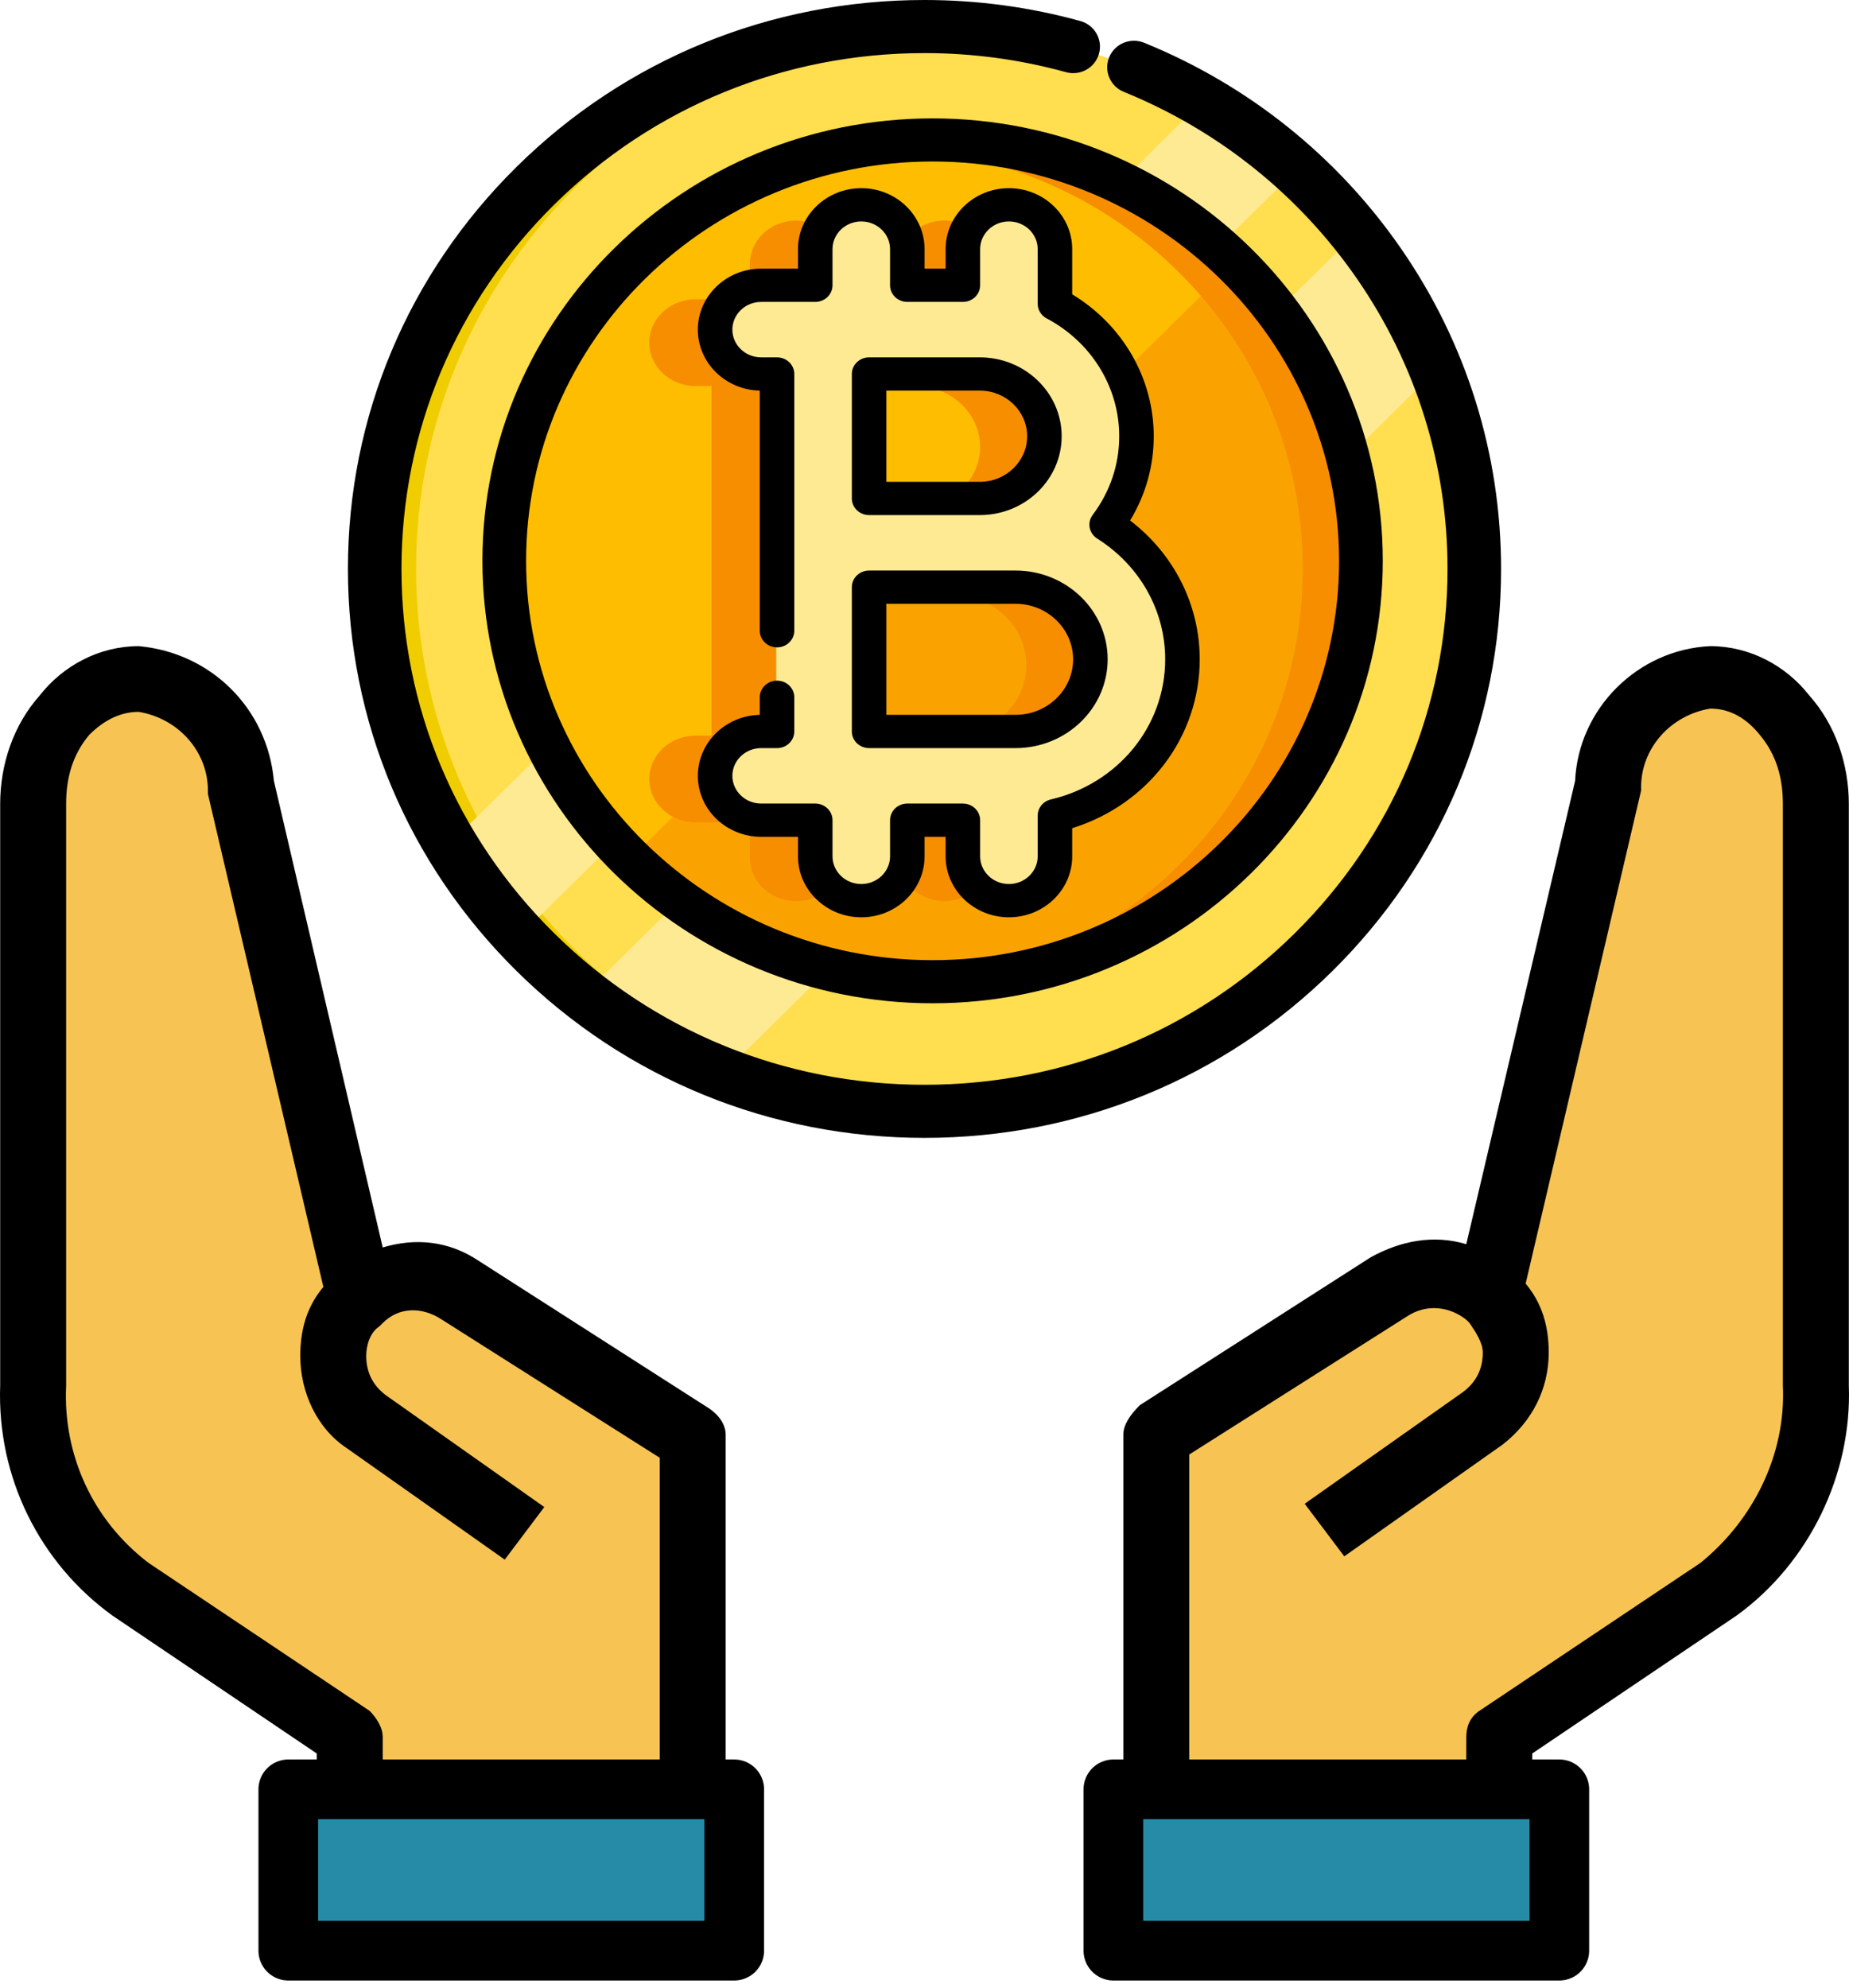 <?xml version="1.0" encoding="UTF-8"?>
<svg width="186px" height="200px" viewBox="0 0 186 200" version="1.1" xmlns="http://www.w3.org/2000/svg" xmlns:xlink="http://www.w3.org/1999/xlink">
    <!-- Generator: Sketch 56.3 (81716) - https://sketch.com -->
    <title>011-save</title>
    <desc>Created with Sketch.</desc>
    <g id="MAIN-PAGE" stroke="none" stroke-width="1" fill="none" fill-rule="evenodd">
        <g id="Artboard" transform="translate(-398, -3343)">
            <g id="011-save" transform="translate(398, 3344)">
                <g id="Left-hand" transform="translate(0, 64)">
                    <path d="M1.432,15.849 C1.432,12.538 2.426,9.558 4.414,6.909 C6.402,4.591 9.053,3.266 12.035,3.266 C17.667,3.597 22.306,8.233 22.306,14.194 L34.234,65.52 C36.884,62.871 41.192,62.539 44.174,64.526 L67.698,79.427 L67.698,115.852 L33.24,115.852 L33.24,109.892 L11.372,94.991 C5.077,90.024 1.101,82.408 1.432,74.46 L1.432,15.849 Z" id="Path" fill="#F7C454" fill-rule="nonzero"></path>
                    <path d="M71.341,76.689 L48.12,61.814 C45.134,59.831 41.817,59.5 38.499,60.492 L27.552,13.553 C26.889,6.281 21.249,0.661 13.951,0 C9.97,0 6.321,1.983 3.999,4.958 C1.345,7.933 0.018,11.9 0.018,15.867 L0.018,74.375 C-0.314,83.631 3.999,92.225 11.297,97.514 L31.865,111.397 L31.865,115.694 C31.865,117.678 33.192,119 35.182,119 L35.182,119 L69.683,119 C71.673,119 73,117.678 73,115.694 L73,115.694 L73,79.333 C73,78.342 72.337,77.35 71.341,76.689 Z M66.365,112.389 L38.499,112.389 L38.499,109.744 C38.499,108.753 37.836,107.761 37.172,107.1 L14.946,92.225 C9.306,87.928 6.321,81.317 6.653,74.375 L6.653,15.867 C6.653,13.222 7.316,10.908 8.975,8.925 C10.302,7.603 11.96,6.611 13.951,6.611 C17.932,7.272 20.917,10.578 20.917,14.544 L20.917,14.875 L32.528,64.458 C30.869,66.442 30.206,68.756 30.206,71.4 C30.206,75.036 31.865,78.672 34.85,80.656 L50.774,91.894 L54.754,86.606 L38.831,75.367 C37.504,74.375 36.841,73.053 36.841,71.4 C36.841,70.408 37.172,69.086 38.168,68.425 L38.499,68.094 C40.158,66.442 42.48,66.442 44.471,67.764 L66.365,81.647 L66.365,112.389 Z" id="Shape" fill="#000000" fill-rule="nonzero"></path>
                    <polygon id="Path" stroke="#000000" stroke-width="6" fill="#268BA6" stroke-linejoin="round" points="73.861 131.233 29 131.233 29 115 73.861 115"></polygon>
                </g>
                <g id="Right-hand" transform="translate(112, 64)">
                    <path d="M70.604,15.849 C70.604,12.538 69.61,9.558 67.622,6.909 C65.965,4.591 62.983,3.266 60.332,3.266 C54.7,3.597 50.061,8.233 50.061,14.194 L38.133,65.52 C35.483,62.871 31.175,62.539 28.193,64.526 L4.338,79.427 L4.338,115.852 L38.796,115.852 L38.796,109.892 L60.995,94.991 C67.29,90.024 71.266,82.408 70.935,74.46 L70.604,15.849 Z" id="Path" fill="#F7C454" fill-rule="nonzero"></path>
                    <path d="M70.001,4.958 C67.679,1.983 64.03,0 60.049,0 C52.751,0.331 46.78,6.281 46.448,13.553 L35.501,60.161 C32.183,59.169 28.866,59.831 25.88,61.483 L2.659,76.358 C1.663,77.35 1,78.342 1,79.333 L1,115.694 C1,117.678 2.327,119 4.317,119 L4.317,119 L38.818,119 C40.808,119 42.135,117.678 42.135,115.694 L42.135,115.694 L42.135,111.397 L62.703,97.514 C70.001,92.225 74.314,83.3 73.982,74.375 L73.982,15.867 C73.982,11.9 72.655,7.933 70.001,4.958 Z M59.054,92.225 L36.828,107.1 C35.832,107.761 35.501,108.753 35.501,109.744 L35.501,112.389 L7.635,112.389 L7.635,81.317 L29.529,67.433 C31.52,66.111 33.842,66.442 35.501,67.764 L35.501,67.764 L35.832,68.094 C36.496,69.086 37.159,70.078 37.159,71.069 C37.159,72.722 36.496,74.044 35.169,75.036 L19.246,86.275 L23.226,91.564 L39.15,80.325 C42.135,78.011 43.794,74.706 43.794,71.069 C43.794,68.425 43.131,66.111 41.472,64.128 L53.083,14.544 L53.083,14.214 C53.083,10.247 56.068,6.942 60.049,6.281 C62.04,6.281 63.698,7.272 65.025,8.925 C66.684,10.908 67.347,13.222 67.347,15.867 L67.347,74.375 C67.679,81.317 64.362,87.928 59.054,92.225 Z" id="Shape" fill="#000000" fill-rule="nonzero"></path>
                    <polygon id="Path" stroke="#000000" stroke-width="6" fill="#268BA6" stroke-linejoin="round" points="44.861 131.233 0 131.233 0 115 44.861 115"></polygon>
                </g>
                <g id="Bitcoin" transform="translate(36, 0)" fill-rule="nonzero">
                    <ellipse id="Oval" fill="#FED966" cx="49.943" cy="62.416" rx="38" ry="37.967"></ellipse>
                    <path d="M39.086,73.264 C39.086,79.255 43.947,84.111 49.943,84.111 C55.939,84.111 60.8,79.254 60.8,73.264 C60.799,58.321 39.086,66.489 39.086,51.569 C39.086,45.578 43.946,40.722 49.943,40.722 C55.939,40.722 60.8,45.578 60.8,51.569" id="Path" fill="#FED966"></path>
                    <path d="M49.671,17.93 C25.837,17.93 6.514,37.268 6.514,61.123 C6.514,84.979 25.837,104.317 49.671,104.317 C73.506,104.317 92.829,84.979 92.829,61.123 C92.802,37.28 73.495,17.957 49.671,17.93 Z M17.304,61.123 C17.331,45.332 28.721,31.858 44.277,29.216 L44.277,35.123 C37.83,37.396 33.508,43.484 33.487,50.326 C33.487,61.723 42.612,64.567 48.059,66.268 C54.15,68.168 55.066,68.908 55.066,71.922 C55.066,74.904 52.651,77.321 49.671,77.321 C46.692,77.321 44.277,74.904 44.277,71.922 L33.487,71.922 C33.508,78.763 37.83,84.852 44.277,87.124 L44.277,93.031 C28.721,90.389 17.331,76.915 17.304,61.123 Z M55.066,93.031 L55.066,87.124 C61.513,84.851 65.834,78.763 65.855,71.921 C65.855,60.509 56.726,57.661 51.273,55.958 C45.193,54.063 44.277,53.325 44.277,50.325 C44.277,47.343 46.692,44.926 49.671,44.926 C52.651,44.926 55.066,47.343 55.066,50.325 L65.855,50.325 C65.834,43.483 61.513,37.395 55.066,35.122 L55.066,29.215 C72.674,32.175 84.55,48.859 81.593,66.482 C79.31,80.087 68.659,90.746 55.066,93.031 Z" id="Shape" fill="#000000"></path>
                    <path d="M112.216,56.212 C112.216,86.296 87.486,110.683 56.979,110.683 C40.897,110.683 26.421,103.907 16.327,93.09 C13.675,90.251 11.328,87.132 9.331,83.786 C4.508,75.697 1.742,66.273 1.742,56.212 C1.742,26.128 26.472,1.741 56.979,1.741 C67.183,1.741 76.74,4.469 84.94,9.227 C88.333,11.194 91.494,13.509 94.374,16.126 C105.342,26.075 112.216,40.353 112.216,56.212 Z" id="Path" fill="#F0CD00"></path>
                    <path d="M112.216,56.212 C112.216,85.618 88.591,109.58 59.035,110.645 C29.48,109.58 5.854,85.618 5.854,56.212 C5.854,26.807 29.48,2.844 59.035,1.779 C88.591,2.844 112.216,26.807 112.216,56.212 Z" id="Path" fill="#FFDE50"></path>
                    <path d="M94.374,16.126 L16.327,93.09 C13.675,90.251 11.328,87.132 9.331,83.786 L84.94,9.227 C88.333,11.194 91.494,13.509 94.374,16.126 Z" id="Path" fill="#FFEA94"></path>
                    <path d="M108.406,36.298 L36.783,106.928 C31.712,104.963 27.007,102.279 22.797,99.004 L100.373,22.504 C103.694,26.655 106.415,31.295 108.406,36.298 Z" id="Path" fill="#FFEA94"></path>
                    <path d="M99.902,56.212 C99.902,79.588 80.684,98.539 56.979,98.539 C48.723,98.539 41.012,96.241 34.467,92.256 C31.615,90.522 28.986,88.466 26.628,86.14 C24.894,84.433 23.307,82.576 21.889,80.595 C19.936,77.867 18.302,74.901 17.042,71.751 C15.175,67.093 14.124,62.028 14.061,56.732 C14.056,56.559 14.056,56.385 14.056,56.212 C14.056,32.836 33.272,13.885 56.979,13.885 C57.155,13.885 57.333,13.885 57.509,13.889 C62.879,13.951 68.013,14.99 72.736,16.828 C75.931,18.073 78.939,19.683 81.705,21.608 C83.714,23.009 85.594,24.572 87.328,26.282 C89.686,28.605 91.772,31.2 93.53,34.012 C97.57,40.467 99.902,48.07 99.902,56.212 Z" id="Path" fill="#FAA300"></path>
                    <path d="M87.328,26.282 L26.628,86.14 C24.894,84.433 23.307,82.576 21.889,80.595 C19.936,77.867 18.302,74.901 17.042,71.751 C15.175,67.093 14.124,62.028 14.061,56.732 C14.056,56.559 14.056,56.385 14.056,56.212 C14.056,32.836 33.272,13.885 56.979,13.885 C57.155,13.885 57.333,13.885 57.509,13.889 C62.879,13.951 68.013,14.99 72.736,16.828 C75.931,18.073 78.939,19.683 81.705,21.608 C83.714,23.009 85.594,24.572 87.328,26.282 Z" id="Path" fill="#FFBD00"></path>
                    <path d="M99.901,56.212 C99.901,79.588 80.683,98.539 56.978,98.539 C56.164,98.539 55.357,98.517 54.554,98.473 C77.132,97.234 95.051,78.785 95.051,56.212 C95.051,33.639 77.132,15.19 54.554,13.951 C55.357,13.907 56.164,13.885 56.978,13.885 C80.683,13.885 99.901,32.836 99.901,56.212 Z" id="Path" fill="#F68E00"></path>
                    <path d="M57,112.467 C41.775,112.467 27.461,106.618 16.695,95.997 C5.929,85.376 0,71.254 0,56.234 C0,41.213 5.929,27.091 16.695,16.471 C27.461,5.849 41.775,0 57,0 C62.235,0 67.421,0.7 72.416,2.081 C73.316,2.33 73.841,3.252 73.589,4.14 C73.336,5.029 72.403,5.547 71.501,5.298 C66.805,3.999 61.926,3.341 57,3.341 C42.679,3.341 29.216,8.842 19.089,18.833 C8.963,28.823 3.386,42.105 3.386,56.234 C3.386,70.362 8.963,83.644 19.089,93.635 C29.216,103.625 42.679,109.127 57,109.127 C71.321,109.127 84.784,103.625 94.911,93.635 C105.037,83.644 110.614,70.362 110.614,56.234 C110.614,45.551 107.402,35.258 101.325,26.468 C95.391,17.884 87.126,11.261 77.425,7.314 C76.561,6.962 76.149,5.986 76.506,5.133 C76.862,4.28 77.851,3.874 78.716,4.226 C89.03,8.421 97.815,15.462 104.123,24.586 C110.584,33.933 114,44.876 114,56.234 C114,71.254 108.071,85.376 97.305,95.997 C86.539,106.618 72.225,112.467 57,112.467 Z" id="Path" stroke="#000000" stroke-width="2" fill="#000000"></path>
                    <path d="M57.814,99.427 C33.12,99.427 13.029,79.685 13.029,55.419 C13.029,31.152 33.12,11.41 57.814,11.41 C82.509,11.41 102.6,31.152 102.6,55.419 C102.6,79.685 82.509,99.427 57.814,99.427 Z M57.814,14.746 C34.991,14.746 16.424,32.992 16.424,55.419 C16.424,77.846 34.991,96.091 57.814,96.091 C80.637,96.091 99.205,77.846 99.205,55.419 C99.205,32.992 80.637,14.746 57.814,14.746 Z" id="Shape" stroke="#000000" fill="#000000"></path>
                    <path d="M76.543,65.905 C76.543,60.365 73.49,55.485 68.883,52.657 C70.776,50.21 71.897,47.204 71.897,43.957 C71.897,38.348 68.563,33.456 63.657,30.931 L63.657,25.553 C63.657,23.143 61.574,21.189 59.005,21.189 C56.435,21.189 54.353,23.143 54.353,25.553 L54.353,29.108 L48.738,29.108 L48.738,25.553 C48.738,23.143 46.655,21.189 44.086,21.189 C41.516,21.189 39.434,23.143 39.434,25.553 L39.434,29.108 L33.966,29.108 C31.397,29.108 29.314,31.061 29.314,33.471 C29.314,35.88 31.397,37.834 33.966,37.834 L35.572,37.834 L35.572,54.443 L35.572,73.003 L33.966,73.003 C31.397,73.003 29.314,74.957 29.314,77.367 C29.314,79.776 31.397,81.73 33.966,81.73 L39.434,81.73 L39.434,85.285 C39.434,87.694 41.516,89.648 44.086,89.648 C46.655,89.648 48.738,87.694 48.738,85.285 L48.738,81.73 L54.353,81.73 L54.353,85.285 C54.353,87.694 56.435,89.648 59.005,89.648 C61.574,89.648 63.657,87.694 63.657,85.285 L63.657,81.279 C71.042,79.594 76.543,73.342 76.543,65.905 Z M44.876,37.834 L56.064,37.834 C59.664,37.834 62.592,40.58 62.592,43.957 C62.592,47.333 59.664,50.08 56.064,50.08 L44.876,50.08 L44.876,37.834 Z M59.669,73.003 L44.876,73.003 L44.876,58.806 L56.064,58.806 L59.669,58.806 C63.843,58.806 67.238,61.99 67.238,65.905 C67.238,69.819 63.843,73.003 59.669,73.003 Z" id="Shape" fill="#F68E00"></path>
                    <path d="M83.057,65.905 C83.057,60.365 80.005,55.485 75.397,52.657 C77.29,50.21 78.411,47.204 78.411,43.957 C78.411,38.348 75.077,33.456 70.171,30.931 L70.171,25.553 C70.171,23.143 68.088,21.189 65.519,21.189 C62.95,21.189 60.867,23.143 60.867,25.553 L60.867,29.108 L55.252,29.108 L55.252,25.553 C55.252,23.143 53.169,21.189 50.6,21.189 C48.031,21.189 45.948,23.143 45.948,25.553 L45.948,29.108 L40.481,29.108 C37.911,29.108 35.829,31.061 35.829,33.471 C35.829,35.88 37.911,37.834 40.481,37.834 L42.086,37.834 L42.086,54.443 L42.086,73.003 L40.481,73.003 C37.911,73.003 35.829,74.957 35.829,77.367 C35.829,79.776 37.911,81.73 40.481,81.73 L45.948,81.73 L45.948,85.285 C45.948,87.694 48.031,89.648 50.6,89.648 C53.169,89.648 55.252,87.694 55.252,85.285 L55.252,81.73 L60.867,81.73 L60.867,85.285 C60.867,87.694 62.95,89.648 65.519,89.648 C68.088,89.648 70.171,87.694 70.171,85.285 L70.171,81.279 C77.557,79.594 83.057,73.342 83.057,65.905 Z M51.391,37.834 L62.578,37.834 C66.178,37.834 69.107,40.58 69.107,43.957 C69.107,47.333 66.178,50.08 62.578,50.08 L51.391,50.08 L51.391,37.834 L51.391,37.834 Z M66.184,73.003 L51.391,73.003 L51.391,58.806 L62.578,58.806 L66.184,58.806 C70.357,58.806 73.753,61.99 73.753,65.905 C73.753,69.819 70.357,73.003 66.184,73.003 Z" id="Shape" fill="#FFEA94"></path>
                    <path d="M65.491,91.278 C61.98,91.278 59.124,88.526 59.124,85.143 L59.124,83.181 L57.008,83.181 L57.008,85.143 C57.008,88.526 54.151,91.278 50.641,91.278 C47.13,91.278 44.273,88.526 44.273,85.143 L44.273,83.181 L40.567,83.181 C37.057,83.181 34.2,80.429 34.2,77.047 C34.2,73.708 36.982,70.985 40.429,70.913 L40.429,69.143 C40.429,68.219 41.206,67.47 42.166,67.47 C43.125,67.47 43.902,68.219 43.902,69.143 L43.902,72.585 C43.902,73.509 43.125,74.258 42.166,74.258 L40.567,74.258 C38.971,74.258 37.673,75.509 37.673,77.046 C37.673,78.584 38.971,79.835 40.567,79.835 L46.01,79.835 C46.969,79.835 47.746,80.584 47.746,81.508 L47.746,85.143 C47.746,86.681 49.044,87.931 50.641,87.931 C52.237,87.931 53.535,86.681 53.535,85.143 L53.535,81.508 C53.535,80.584 54.312,79.835 55.271,79.835 L60.86,79.835 C61.82,79.835 62.597,80.584 62.597,81.508 L62.597,85.143 C62.597,86.681 63.895,87.931 65.491,87.931 C67.087,87.931 68.386,86.681 68.386,85.143 L68.386,81.047 C68.386,80.276 68.933,79.604 69.712,79.422 C76.483,77.834 81.213,72.038 81.213,65.326 C81.213,60.421 78.656,55.88 74.373,53.18 C73.975,52.929 73.702,52.532 73.616,52.082 C73.53,51.632 73.639,51.167 73.918,50.797 C75.665,48.479 76.588,45.742 76.588,42.883 C76.588,37.953 73.79,33.412 69.287,31.03 C68.731,30.736 68.386,30.174 68.386,29.563 L68.386,24.064 C68.386,22.526 67.087,21.276 65.491,21.276 C63.895,21.276 62.597,22.526 62.597,24.064 L62.597,27.699 C62.597,28.623 61.82,29.372 60.86,29.372 L55.271,29.372 C54.312,29.372 53.535,28.623 53.535,27.699 L53.535,24.064 C53.535,22.526 52.237,21.276 50.641,21.276 C49.044,21.276 47.746,22.526 47.746,24.064 L47.746,27.699 C47.746,28.623 46.969,29.372 46.01,29.372 L40.567,29.372 C38.971,29.372 37.673,30.623 37.673,32.161 C37.673,33.698 38.971,34.949 40.567,34.949 L42.166,34.949 C43.125,34.949 43.902,35.698 43.902,36.622 L43.902,62.45 C43.902,63.374 43.125,64.123 42.166,64.123 C41.206,64.123 40.429,63.374 40.429,62.45 L40.429,38.294 C36.982,38.223 34.2,35.499 34.2,32.161 C34.2,28.778 37.057,26.026 40.567,26.026 L44.273,26.026 L44.273,24.064 C44.273,20.681 47.13,17.93 50.641,17.93 C54.151,17.93 57.008,20.681 57.008,24.064 L57.008,26.026 L59.124,26.026 L59.124,24.064 C59.124,20.681 61.98,17.93 65.491,17.93 C69.002,17.93 71.859,20.681 71.859,24.064 L71.859,28.607 C76.943,31.687 80.061,37.068 80.061,42.883 C80.061,45.891 79.243,48.79 77.682,51.359 C82.097,54.739 84.686,59.847 84.686,65.326 C84.686,73.141 79.477,79.947 71.859,82.312 L71.859,85.143 C71.859,88.526 69.002,91.278 65.491,91.278 Z M66.153,74.258 L51.427,74.258 C50.468,74.258 49.691,73.509 49.691,72.585 L49.691,58.067 C49.691,57.143 50.468,56.394 51.427,56.394 L66.153,56.394 C71.265,56.394 75.424,60.401 75.424,65.326 C75.424,70.251 71.265,74.258 66.153,74.258 Z M53.164,70.912 L66.153,70.912 C69.35,70.912 71.951,68.406 71.951,65.326 C71.951,62.246 69.35,59.74 66.153,59.74 L53.164,59.74 L53.164,70.912 L53.164,70.912 Z M62.564,50.817 L51.427,50.817 C50.468,50.817 49.691,50.068 49.691,49.144 L49.691,36.622 C49.691,35.698 50.468,34.949 51.427,34.949 L62.564,34.949 C67.105,34.949 70.799,38.508 70.799,42.883 C70.799,47.258 67.105,50.817 62.564,50.817 Z M53.164,47.471 L62.564,47.471 C65.19,47.471 67.326,45.413 67.326,42.883 C67.326,40.354 65.19,38.295 62.564,38.295 L53.164,38.295 L53.164,47.471 Z" id="Shape" fill="#000000"></path>
                </g>
            </g>
        </g>
    </g>
</svg>